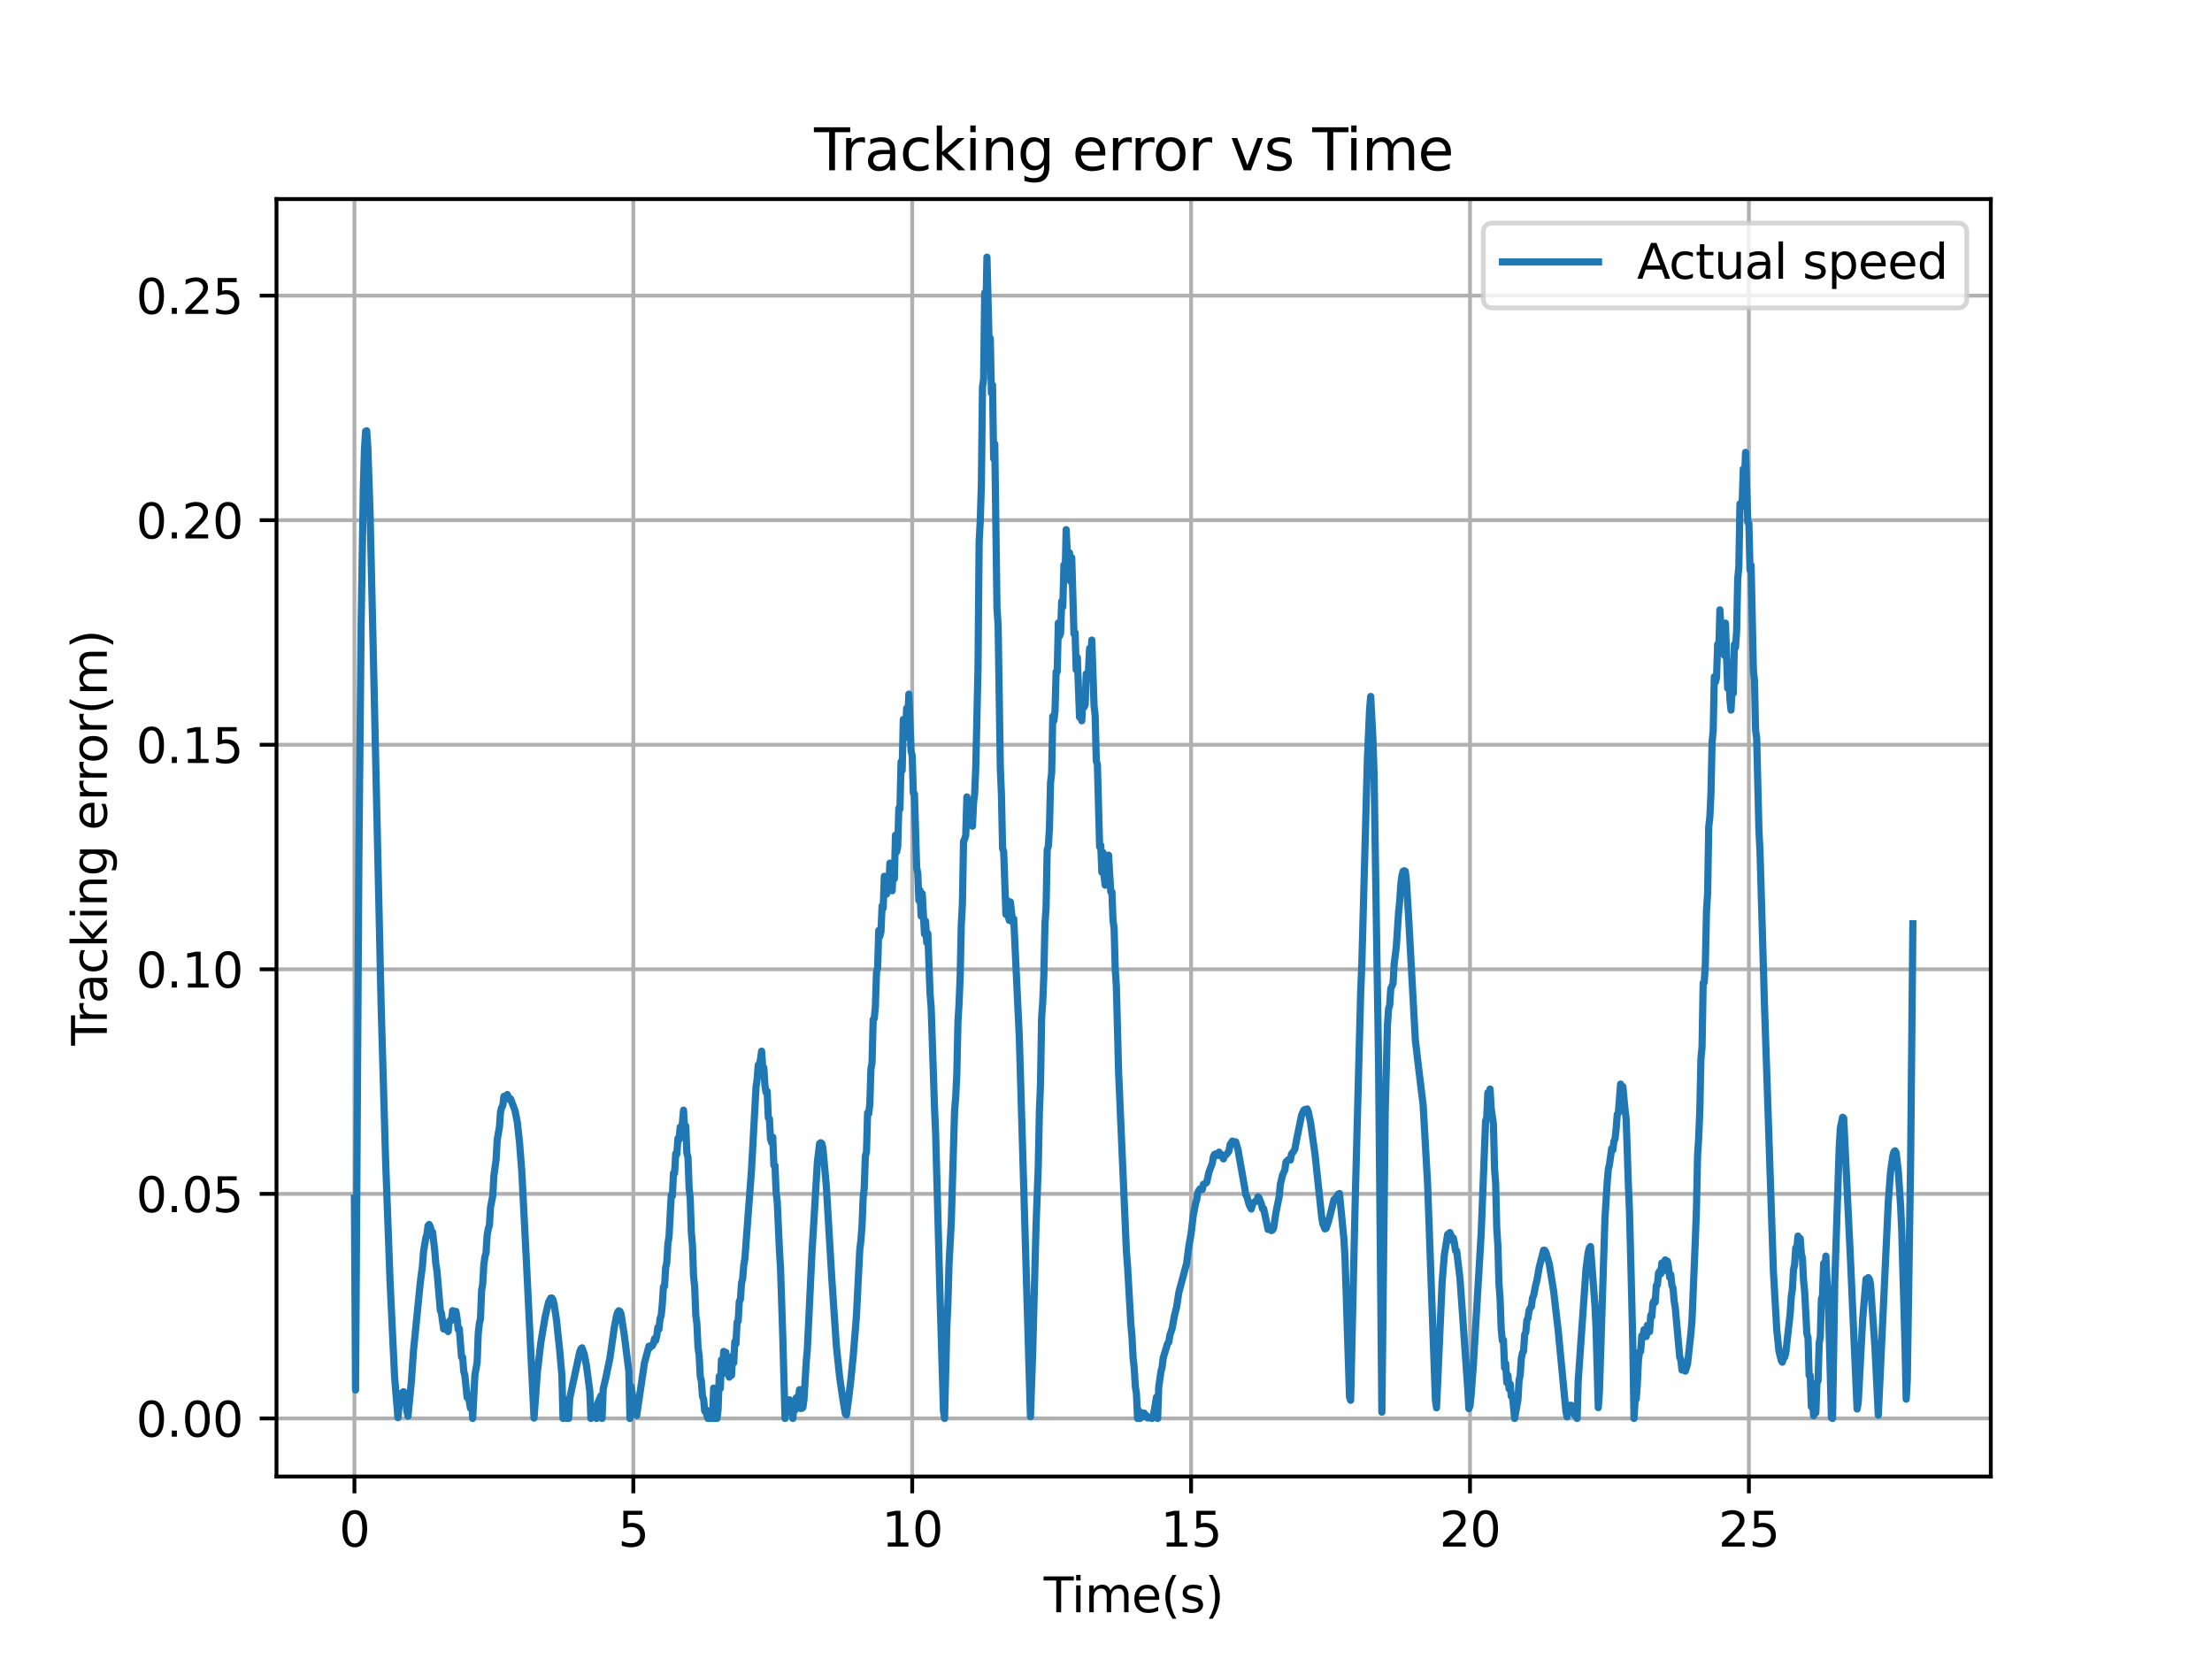 <?xml version="1.0" encoding="utf-8" standalone="no"?>
<!DOCTYPE svg PUBLIC "-//W3C//DTD SVG 1.1//EN"
  "http://www.w3.org/Graphics/SVG/1.1/DTD/svg11.dtd">
<svg xmlns:xlink="http://www.w3.org/1999/xlink" width="460.8pt" height="345.6pt" viewBox="0 0 460.8 345.6" xmlns="http://www.w3.org/2000/svg" version="1.1">
 <defs>
  <style type="text/css">*{stroke-linejoin: round; stroke-linecap: butt}</style>
 </defs>
 <g id="figure_1">
  <g id="patch_1">
   <path d="M 0 345.6 
L 460.8 345.6 
L 460.8 0 
L 0 0 
z
" style="fill: #ffffff"/>
  </g>
  <g id="axes_1">
   <g id="patch_2">
    <path d="M 57.6 307.584 
L 414.72 307.584 
L 414.72 41.472 
L 57.6 41.472 
z
" style="fill: #ffffff"/>
   </g>
   <g id="matplotlib.axis_1">
    <g id="xtick_1">
     <g id="line2d_1">
      <path d="M 73.833 307.584 
L 73.833 41.472 
" clip-path="url(#pf743a142b5)" style="fill: none; stroke: #b0b0b0; stroke-width: 0.8; stroke-linecap: square"/>
     </g>
     <g id="line2d_2">
      <defs>
       <path id="m61cd6ed678" d="M 0 0 
L 0 3.5 
" style="stroke: #000000; stroke-width: 0.8"/>
      </defs>
      <g>
       <use xlink:href="#m61cd6ed678" x="73.833" y="307.584" style="stroke: #000000; stroke-width: 0.8"/>
      </g>
     </g>
     <g id="text_1">
      <!-- 0 -->
      <g transform="translate(70.651 322.182) scale(0.1 -0.1)">
       <defs>
        <path id="DejaVuSans-30" d="M 2034 4250 
Q 1547 4250 1301 3770 
Q 1056 3291 1056 2328 
Q 1056 1369 1301 889 
Q 1547 409 2034 409 
Q 2525 409 2770 889 
Q 3016 1369 3016 2328 
Q 3016 3291 2770 3770 
Q 2525 4250 2034 4250 
z
M 2034 4750 
Q 2819 4750 3233 4129 
Q 3647 3509 3647 2328 
Q 3647 1150 3233 529 
Q 2819 -91 2034 -91 
Q 1250 -91 836 529 
Q 422 1150 422 2328 
Q 422 3509 836 4129 
Q 1250 4750 2034 4750 
z
" transform="scale(0.016)"/>
       </defs>
       <use xlink:href="#DejaVuSans-30"/>
      </g>
     </g>
    </g>
    <g id="xtick_2">
     <g id="line2d_3">
      <path d="M 131.931 307.584 
L 131.931 41.472 
" clip-path="url(#pf743a142b5)" style="fill: none; stroke: #b0b0b0; stroke-width: 0.8; stroke-linecap: square"/>
     </g>
     <g id="line2d_4">
      <g>
       <use xlink:href="#m61cd6ed678" x="131.931" y="307.584" style="stroke: #000000; stroke-width: 0.8"/>
      </g>
     </g>
     <g id="text_2">
      <!-- 5 -->
      <g transform="translate(128.75 322.182) scale(0.1 -0.1)">
       <defs>
        <path id="DejaVuSans-35" d="M 691 4666 
L 3169 4666 
L 3169 4134 
L 1269 4134 
L 1269 2991 
Q 1406 3038 1543 3061 
Q 1681 3084 1819 3084 
Q 2600 3084 3056 2656 
Q 3513 2228 3513 1497 
Q 3513 744 3044 326 
Q 2575 -91 1722 -91 
Q 1428 -91 1123 -41 
Q 819 9 494 109 
L 494 744 
Q 775 591 1075 516 
Q 1375 441 1709 441 
Q 2250 441 2565 725 
Q 2881 1009 2881 1497 
Q 2881 1984 2565 2268 
Q 2250 2553 1709 2553 
Q 1456 2553 1204 2497 
Q 953 2441 691 2322 
L 691 4666 
z
" transform="scale(0.016)"/>
       </defs>
       <use xlink:href="#DejaVuSans-35"/>
      </g>
     </g>
    </g>
    <g id="xtick_3">
     <g id="line2d_5">
      <path d="M 190.03 307.584 
L 190.03 41.472 
" clip-path="url(#pf743a142b5)" style="fill: none; stroke: #b0b0b0; stroke-width: 0.8; stroke-linecap: square"/>
     </g>
     <g id="line2d_6">
      <g>
       <use xlink:href="#m61cd6ed678" x="190.03" y="307.584" style="stroke: #000000; stroke-width: 0.8"/>
      </g>
     </g>
     <g id="text_3">
      <!-- 10 -->
      <g transform="translate(183.667 322.182) scale(0.1 -0.1)">
       <defs>
        <path id="DejaVuSans-31" d="M 794 531 
L 1825 531 
L 1825 4091 
L 703 3866 
L 703 4441 
L 1819 4666 
L 2450 4666 
L 2450 531 
L 3481 531 
L 3481 0 
L 794 0 
L 794 531 
z
" transform="scale(0.016)"/>
       </defs>
       <use xlink:href="#DejaVuSans-31"/>
       <use xlink:href="#DejaVuSans-30" x="63.623"/>
      </g>
     </g>
    </g>
    <g id="xtick_4">
     <g id="line2d_7">
      <path d="M 248.128 307.584 
L 248.128 41.472 
" clip-path="url(#pf743a142b5)" style="fill: none; stroke: #b0b0b0; stroke-width: 0.8; stroke-linecap: square"/>
     </g>
     <g id="line2d_8">
      <g>
       <use xlink:href="#m61cd6ed678" x="248.128" y="307.584" style="stroke: #000000; stroke-width: 0.8"/>
      </g>
     </g>
     <g id="text_4">
      <!-- 15 -->
      <g transform="translate(241.766 322.182) scale(0.1 -0.1)">
       <use xlink:href="#DejaVuSans-31"/>
       <use xlink:href="#DejaVuSans-35" x="63.623"/>
      </g>
     </g>
    </g>
    <g id="xtick_5">
     <g id="line2d_9">
      <path d="M 306.227 307.584 
L 306.227 41.472 
" clip-path="url(#pf743a142b5)" style="fill: none; stroke: #b0b0b0; stroke-width: 0.8; stroke-linecap: square"/>
     </g>
     <g id="line2d_10">
      <g>
       <use xlink:href="#m61cd6ed678" x="306.227" y="307.584" style="stroke: #000000; stroke-width: 0.8"/>
      </g>
     </g>
     <g id="text_5">
      <!-- 20 -->
      <g transform="translate(299.864 322.182) scale(0.1 -0.1)">
       <defs>
        <path id="DejaVuSans-32" d="M 1228 531 
L 3431 531 
L 3431 0 
L 469 0 
L 469 531 
Q 828 903 1448 1529 
Q 2069 2156 2228 2338 
Q 2531 2678 2651 2914 
Q 2772 3150 2772 3378 
Q 2772 3750 2511 3984 
Q 2250 4219 1831 4219 
Q 1534 4219 1204 4116 
Q 875 4013 500 3803 
L 500 4441 
Q 881 4594 1212 4672 
Q 1544 4750 1819 4750 
Q 2544 4750 2975 4387 
Q 3406 4025 3406 3419 
Q 3406 3131 3298 2873 
Q 3191 2616 2906 2266 
Q 2828 2175 2409 1742 
Q 1991 1309 1228 531 
z
" transform="scale(0.016)"/>
       </defs>
       <use xlink:href="#DejaVuSans-32"/>
       <use xlink:href="#DejaVuSans-30" x="63.623"/>
      </g>
     </g>
    </g>
    <g id="xtick_6">
     <g id="line2d_11">
      <path d="M 364.325 307.584 
L 364.325 41.472 
" clip-path="url(#pf743a142b5)" style="fill: none; stroke: #b0b0b0; stroke-width: 0.8; stroke-linecap: square"/>
     </g>
     <g id="line2d_12">
      <g>
       <use xlink:href="#m61cd6ed678" x="364.325" y="307.584" style="stroke: #000000; stroke-width: 0.8"/>
      </g>
     </g>
     <g id="text_6">
      <!-- 25 -->
      <g transform="translate(357.963 322.182) scale(0.1 -0.1)">
       <use xlink:href="#DejaVuSans-32"/>
       <use xlink:href="#DejaVuSans-35" x="63.623"/>
      </g>
     </g>
    </g>
    <g id="text_7">
     <!-- Time(s) -->
     <g transform="translate(217.42 335.861) scale(0.1 -0.1)">
      <defs>
       <path id="DejaVuSans-54" d="M -19 4666 
L 3928 4666 
L 3928 4134 
L 2272 4134 
L 2272 0 
L 1638 0 
L 1638 4134 
L -19 4134 
L -19 4666 
z
" transform="scale(0.016)"/>
       <path id="DejaVuSans-69" d="M 603 3500 
L 1178 3500 
L 1178 0 
L 603 0 
L 603 3500 
z
M 603 4863 
L 1178 4863 
L 1178 4134 
L 603 4134 
L 603 4863 
z
" transform="scale(0.016)"/>
       <path id="DejaVuSans-6d" d="M 3328 2828 
Q 3544 3216 3844 3400 
Q 4144 3584 4550 3584 
Q 5097 3584 5394 3201 
Q 5691 2819 5691 2113 
L 5691 0 
L 5113 0 
L 5113 2094 
Q 5113 2597 4934 2840 
Q 4756 3084 4391 3084 
Q 3944 3084 3684 2787 
Q 3425 2491 3425 1978 
L 3425 0 
L 2847 0 
L 2847 2094 
Q 2847 2600 2669 2842 
Q 2491 3084 2119 3084 
Q 1678 3084 1418 2786 
Q 1159 2488 1159 1978 
L 1159 0 
L 581 0 
L 581 3500 
L 1159 3500 
L 1159 2956 
Q 1356 3278 1631 3431 
Q 1906 3584 2284 3584 
Q 2666 3584 2933 3390 
Q 3200 3197 3328 2828 
z
" transform="scale(0.016)"/>
       <path id="DejaVuSans-65" d="M 3597 1894 
L 3597 1613 
L 953 1613 
Q 991 1019 1311 708 
Q 1631 397 2203 397 
Q 2534 397 2845 478 
Q 3156 559 3463 722 
L 3463 178 
Q 3153 47 2828 -22 
Q 2503 -91 2169 -91 
Q 1331 -91 842 396 
Q 353 884 353 1716 
Q 353 2575 817 3079 
Q 1281 3584 2069 3584 
Q 2775 3584 3186 3129 
Q 3597 2675 3597 1894 
z
M 3022 2063 
Q 3016 2534 2758 2815 
Q 2500 3097 2075 3097 
Q 1594 3097 1305 2825 
Q 1016 2553 972 2059 
L 3022 2063 
z
" transform="scale(0.016)"/>
       <path id="DejaVuSans-28" d="M 1984 4856 
Q 1566 4138 1362 3434 
Q 1159 2731 1159 2009 
Q 1159 1288 1364 580 
Q 1569 -128 1984 -844 
L 1484 -844 
Q 1016 -109 783 600 
Q 550 1309 550 2009 
Q 550 2706 781 3412 
Q 1013 4119 1484 4856 
L 1984 4856 
z
" transform="scale(0.016)"/>
       <path id="DejaVuSans-73" d="M 2834 3397 
L 2834 2853 
Q 2591 2978 2328 3040 
Q 2066 3103 1784 3103 
Q 1356 3103 1142 2972 
Q 928 2841 928 2578 
Q 928 2378 1081 2264 
Q 1234 2150 1697 2047 
L 1894 2003 
Q 2506 1872 2764 1633 
Q 3022 1394 3022 966 
Q 3022 478 2636 193 
Q 2250 -91 1575 -91 
Q 1294 -91 989 -36 
Q 684 19 347 128 
L 347 722 
Q 666 556 975 473 
Q 1284 391 1588 391 
Q 1994 391 2212 530 
Q 2431 669 2431 922 
Q 2431 1156 2273 1281 
Q 2116 1406 1581 1522 
L 1381 1569 
Q 847 1681 609 1914 
Q 372 2147 372 2553 
Q 372 3047 722 3315 
Q 1072 3584 1716 3584 
Q 2034 3584 2315 3537 
Q 2597 3491 2834 3397 
z
" transform="scale(0.016)"/>
       <path id="DejaVuSans-29" d="M 513 4856 
L 1013 4856 
Q 1481 4119 1714 3412 
Q 1947 2706 1947 2009 
Q 1947 1309 1714 600 
Q 1481 -109 1013 -844 
L 513 -844 
Q 928 -128 1133 580 
Q 1338 1288 1338 2009 
Q 1338 2731 1133 3434 
Q 928 4138 513 4856 
z
" transform="scale(0.016)"/>
      </defs>
      <use xlink:href="#DejaVuSans-54"/>
      <use xlink:href="#DejaVuSans-69" x="57.959"/>
      <use xlink:href="#DejaVuSans-6d" x="85.742"/>
      <use xlink:href="#DejaVuSans-65" x="183.154"/>
      <use xlink:href="#DejaVuSans-28" x="244.678"/>
      <use xlink:href="#DejaVuSans-73" x="283.691"/>
      <use xlink:href="#DejaVuSans-29" x="335.791"/>
     </g>
    </g>
   </g>
   <g id="matplotlib.axis_2">
    <g id="ytick_1">
     <g id="line2d_13">
      <path d="M 57.6 295.488 
L 414.72 295.488 
" clip-path="url(#pf743a142b5)" style="fill: none; stroke: #b0b0b0; stroke-width: 0.8; stroke-linecap: square"/>
     </g>
     <g id="line2d_14">
      <defs>
       <path id="m66c57f1150" d="M 0 0 
L -3.5 0 
" style="stroke: #000000; stroke-width: 0.8"/>
      </defs>
      <g>
       <use xlink:href="#m66c57f1150" x="57.6" y="295.488" style="stroke: #000000; stroke-width: 0.8"/>
      </g>
     </g>
     <g id="text_8">
      <!-- 0.00 -->
      <g transform="translate(28.334 299.287) scale(0.1 -0.1)">
       <defs>
        <path id="DejaVuSans-2e" d="M 684 794 
L 1344 794 
L 1344 0 
L 684 0 
L 684 794 
z
" transform="scale(0.016)"/>
       </defs>
       <use xlink:href="#DejaVuSans-30"/>
       <use xlink:href="#DejaVuSans-2e" x="63.623"/>
       <use xlink:href="#DejaVuSans-30" x="95.41"/>
       <use xlink:href="#DejaVuSans-30" x="159.033"/>
      </g>
     </g>
    </g>
    <g id="ytick_2">
     <g id="line2d_15">
      <path d="M 57.6 248.707 
L 414.72 248.707 
" clip-path="url(#pf743a142b5)" style="fill: none; stroke: #b0b0b0; stroke-width: 0.8; stroke-linecap: square"/>
     </g>
     <g id="line2d_16">
      <g>
       <use xlink:href="#m66c57f1150" x="57.6" y="248.707" style="stroke: #000000; stroke-width: 0.8"/>
      </g>
     </g>
     <g id="text_9">
      <!-- 0.05 -->
      <g transform="translate(28.334 252.507) scale(0.1 -0.1)">
       <use xlink:href="#DejaVuSans-30"/>
       <use xlink:href="#DejaVuSans-2e" x="63.623"/>
       <use xlink:href="#DejaVuSans-30" x="95.41"/>
       <use xlink:href="#DejaVuSans-35" x="159.033"/>
      </g>
     </g>
    </g>
    <g id="ytick_3">
     <g id="line2d_17">
      <path d="M 57.6 201.927 
L 414.72 201.927 
" clip-path="url(#pf743a142b5)" style="fill: none; stroke: #b0b0b0; stroke-width: 0.8; stroke-linecap: square"/>
     </g>
     <g id="line2d_18">
      <g>
       <use xlink:href="#m66c57f1150" x="57.6" y="201.927" style="stroke: #000000; stroke-width: 0.8"/>
      </g>
     </g>
     <g id="text_10">
      <!-- 0.10 -->
      <g transform="translate(28.334 205.726) scale(0.1 -0.1)">
       <use xlink:href="#DejaVuSans-30"/>
       <use xlink:href="#DejaVuSans-2e" x="63.623"/>
       <use xlink:href="#DejaVuSans-31" x="95.41"/>
       <use xlink:href="#DejaVuSans-30" x="159.033"/>
      </g>
     </g>
    </g>
    <g id="ytick_4">
     <g id="line2d_19">
      <path d="M 57.6 155.146 
L 414.72 155.146 
" clip-path="url(#pf743a142b5)" style="fill: none; stroke: #b0b0b0; stroke-width: 0.8; stroke-linecap: square"/>
     </g>
     <g id="line2d_20">
      <g>
       <use xlink:href="#m66c57f1150" x="57.6" y="155.146" style="stroke: #000000; stroke-width: 0.8"/>
      </g>
     </g>
     <g id="text_11">
      <!-- 0.15 -->
      <g transform="translate(28.334 158.946) scale(0.1 -0.1)">
       <use xlink:href="#DejaVuSans-30"/>
       <use xlink:href="#DejaVuSans-2e" x="63.623"/>
       <use xlink:href="#DejaVuSans-31" x="95.41"/>
       <use xlink:href="#DejaVuSans-35" x="159.033"/>
      </g>
     </g>
    </g>
    <g id="ytick_5">
     <g id="line2d_21">
      <path d="M 57.6 108.366 
L 414.72 108.366 
" clip-path="url(#pf743a142b5)" style="fill: none; stroke: #b0b0b0; stroke-width: 0.8; stroke-linecap: square"/>
     </g>
     <g id="line2d_22">
      <g>
       <use xlink:href="#m66c57f1150" x="57.6" y="108.366" style="stroke: #000000; stroke-width: 0.8"/>
      </g>
     </g>
     <g id="text_12">
      <!-- 0.20 -->
      <g transform="translate(28.334 112.165) scale(0.1 -0.1)">
       <use xlink:href="#DejaVuSans-30"/>
       <use xlink:href="#DejaVuSans-2e" x="63.623"/>
       <use xlink:href="#DejaVuSans-32" x="95.41"/>
       <use xlink:href="#DejaVuSans-30" x="159.033"/>
      </g>
     </g>
    </g>
    <g id="ytick_6">
     <g id="line2d_23">
      <path d="M 57.6 61.585 
L 414.72 61.585 
" clip-path="url(#pf743a142b5)" style="fill: none; stroke: #b0b0b0; stroke-width: 0.8; stroke-linecap: square"/>
     </g>
     <g id="line2d_24">
      <g>
       <use xlink:href="#m66c57f1150" x="57.6" y="61.585" style="stroke: #000000; stroke-width: 0.8"/>
      </g>
     </g>
     <g id="text_13">
      <!-- 0.25 -->
      <g transform="translate(28.334 65.384) scale(0.1 -0.1)">
       <use xlink:href="#DejaVuSans-30"/>
       <use xlink:href="#DejaVuSans-2e" x="63.623"/>
       <use xlink:href="#DejaVuSans-32" x="95.41"/>
       <use xlink:href="#DejaVuSans-35" x="159.033"/>
      </g>
     </g>
    </g>
    <g id="text_14">
     <!-- Tracking error(m) -->
     <g transform="translate(22.255 217.804) rotate(-90) scale(0.1 -0.1)">
      <defs>
       <path id="DejaVuSans-72" d="M 2631 2963 
Q 2534 3019 2420 3045 
Q 2306 3072 2169 3072 
Q 1681 3072 1420 2755 
Q 1159 2438 1159 1844 
L 1159 0 
L 581 0 
L 581 3500 
L 1159 3500 
L 1159 2956 
Q 1341 3275 1631 3429 
Q 1922 3584 2338 3584 
Q 2397 3584 2469 3576 
Q 2541 3569 2628 3553 
L 2631 2963 
z
" transform="scale(0.016)"/>
       <path id="DejaVuSans-61" d="M 2194 1759 
Q 1497 1759 1228 1600 
Q 959 1441 959 1056 
Q 959 750 1161 570 
Q 1363 391 1709 391 
Q 2188 391 2477 730 
Q 2766 1069 2766 1631 
L 2766 1759 
L 2194 1759 
z
M 3341 1997 
L 3341 0 
L 2766 0 
L 2766 531 
Q 2569 213 2275 61 
Q 1981 -91 1556 -91 
Q 1019 -91 701 211 
Q 384 513 384 1019 
Q 384 1609 779 1909 
Q 1175 2209 1959 2209 
L 2766 2209 
L 2766 2266 
Q 2766 2663 2505 2880 
Q 2244 3097 1772 3097 
Q 1472 3097 1187 3025 
Q 903 2953 641 2809 
L 641 3341 
Q 956 3463 1253 3523 
Q 1550 3584 1831 3584 
Q 2591 3584 2966 3190 
Q 3341 2797 3341 1997 
z
" transform="scale(0.016)"/>
       <path id="DejaVuSans-63" d="M 3122 3366 
L 3122 2828 
Q 2878 2963 2633 3030 
Q 2388 3097 2138 3097 
Q 1578 3097 1268 2742 
Q 959 2388 959 1747 
Q 959 1106 1268 751 
Q 1578 397 2138 397 
Q 2388 397 2633 464 
Q 2878 531 3122 666 
L 3122 134 
Q 2881 22 2623 -34 
Q 2366 -91 2075 -91 
Q 1284 -91 818 406 
Q 353 903 353 1747 
Q 353 2603 823 3093 
Q 1294 3584 2113 3584 
Q 2378 3584 2631 3529 
Q 2884 3475 3122 3366 
z
" transform="scale(0.016)"/>
       <path id="DejaVuSans-6b" d="M 581 4863 
L 1159 4863 
L 1159 1991 
L 2875 3500 
L 3609 3500 
L 1753 1863 
L 3688 0 
L 2938 0 
L 1159 1709 
L 1159 0 
L 581 0 
L 581 4863 
z
" transform="scale(0.016)"/>
       <path id="DejaVuSans-6e" d="M 3513 2113 
L 3513 0 
L 2938 0 
L 2938 2094 
Q 2938 2591 2744 2837 
Q 2550 3084 2163 3084 
Q 1697 3084 1428 2787 
Q 1159 2491 1159 1978 
L 1159 0 
L 581 0 
L 581 3500 
L 1159 3500 
L 1159 2956 
Q 1366 3272 1645 3428 
Q 1925 3584 2291 3584 
Q 2894 3584 3203 3211 
Q 3513 2838 3513 2113 
z
" transform="scale(0.016)"/>
       <path id="DejaVuSans-67" d="M 2906 1791 
Q 2906 2416 2648 2759 
Q 2391 3103 1925 3103 
Q 1463 3103 1205 2759 
Q 947 2416 947 1791 
Q 947 1169 1205 825 
Q 1463 481 1925 481 
Q 2391 481 2648 825 
Q 2906 1169 2906 1791 
z
M 3481 434 
Q 3481 -459 3084 -895 
Q 2688 -1331 1869 -1331 
Q 1566 -1331 1297 -1286 
Q 1028 -1241 775 -1147 
L 775 -588 
Q 1028 -725 1275 -790 
Q 1522 -856 1778 -856 
Q 2344 -856 2625 -561 
Q 2906 -266 2906 331 
L 2906 616 
Q 2728 306 2450 153 
Q 2172 0 1784 0 
Q 1141 0 747 490 
Q 353 981 353 1791 
Q 353 2603 747 3093 
Q 1141 3584 1784 3584 
Q 2172 3584 2450 3431 
Q 2728 3278 2906 2969 
L 2906 3500 
L 3481 3500 
L 3481 434 
z
" transform="scale(0.016)"/>
       <path id="DejaVuSans-20" transform="scale(0.016)"/>
       <path id="DejaVuSans-6f" d="M 1959 3097 
Q 1497 3097 1228 2736 
Q 959 2375 959 1747 
Q 959 1119 1226 758 
Q 1494 397 1959 397 
Q 2419 397 2687 759 
Q 2956 1122 2956 1747 
Q 2956 2369 2687 2733 
Q 2419 3097 1959 3097 
z
M 1959 3584 
Q 2709 3584 3137 3096 
Q 3566 2609 3566 1747 
Q 3566 888 3137 398 
Q 2709 -91 1959 -91 
Q 1206 -91 779 398 
Q 353 888 353 1747 
Q 353 2609 779 3096 
Q 1206 3584 1959 3584 
z
" transform="scale(0.016)"/>
      </defs>
      <use xlink:href="#DejaVuSans-54"/>
      <use xlink:href="#DejaVuSans-72" x="46.334"/>
      <use xlink:href="#DejaVuSans-61" x="87.447"/>
      <use xlink:href="#DejaVuSans-63" x="148.727"/>
      <use xlink:href="#DejaVuSans-6b" x="203.707"/>
      <use xlink:href="#DejaVuSans-69" x="261.617"/>
      <use xlink:href="#DejaVuSans-6e" x="289.4"/>
      <use xlink:href="#DejaVuSans-67" x="352.779"/>
      <use xlink:href="#DejaVuSans-20" x="416.256"/>
      <use xlink:href="#DejaVuSans-65" x="448.043"/>
      <use xlink:href="#DejaVuSans-72" x="509.566"/>
      <use xlink:href="#DejaVuSans-72" x="548.93"/>
      <use xlink:href="#DejaVuSans-6f" x="587.793"/>
      <use xlink:href="#DejaVuSans-72" x="648.975"/>
      <use xlink:href="#DejaVuSans-28" x="690.088"/>
      <use xlink:href="#DejaVuSans-6d" x="729.102"/>
      <use xlink:href="#DejaVuSans-29" x="826.514"/>
     </g>
    </g>
   </g>
   <g id="line2d_25">
    <path d="M 73.833 249.615 
L 74.065 289.56 
L 74.065 289.56 
L 74.762 178.535 
L 74.762 178.535 
L 75.227 130.115 
L 75.227 130.115 
L 75.692 101.56 
L 75.692 101.56 
L 75.924 93.689 
L 75.924 93.689 
L 76.157 89.846 
L 76.157 89.846 
L 76.389 89.744 
L 76.389 89.744 
L 76.621 93.174 
L 77.086 106.574 
L 77.086 106.574 
L 77.783 136.849 
L 77.783 136.849 
L 79.41 210.012 
L 79.41 210.012 
L 80.34 242.093 
L 80.34 242.093 
L 81.269 267.259 
L 81.269 267.259 
L 82.199 286.818 
L 82.199 286.818 
L 82.896 295.322 
L 82.896 295.322 
L 83.361 290.888 
L 83.361 290.888 
L 83.593 290.742 
L 83.593 290.742 
L 83.826 290.088 
L 83.826 290.088 
L 84.058 289.92 
L 84.058 289.92 
L 84.29 290.253 
L 84.29 290.253 
L 84.523 291.099 
L 84.523 291.099 
L 84.755 293.921 
L 84.755 293.921 
L 84.988 295.006 
L 84.988 295.006 
L 85.685 287.901 
L 85.685 287.901 
L 86.15 281.248 
L 86.15 281.248 
L 87.544 267.245 
L 87.544 267.245 
L 88.009 263.656 
L 88.009 263.656 
L 88.241 260.62 
L 88.241 260.62 
L 88.706 257.876 
L 88.706 257.876 
L 88.938 257.14 
L 88.938 257.14 
L 89.171 255.333 
L 89.171 255.333 
L 89.403 255.081 
L 89.403 255.081 
L 89.636 255.541 
L 89.636 255.541 
L 89.868 256.571 
L 89.868 256.571 
L 90.1 256.636 
L 90.1 256.636 
L 90.565 260.525 
L 90.565 260.525 
L 90.797 263.34 
L 90.797 263.34 
L 91.03 264.758 
L 91.03 264.758 
L 91.727 272.972 
L 91.727 272.972 
L 91.959 273.569 
L 91.959 273.569 
L 92.424 276.864 
L 92.424 276.864 
L 92.657 276.532 
L 92.657 276.532 
L 93.354 277.379 
L 93.354 277.379 
L 93.586 275.302 
L 93.586 275.302 
L 93.819 274.993 
L 93.819 274.993 
L 94.051 275.065 
L 94.051 275.065 
L 94.283 273.031 
L 94.283 273.031 
L 94.516 273.179 
L 94.516 273.179 
L 94.748 274.187 
L 94.748 274.187 
L 94.981 273.188 
L 94.981 273.188 
L 95.213 274.582 
L 95.213 274.582 
L 95.445 276.94 
L 95.445 276.94 
L 95.678 276.773 
L 95.678 276.773 
L 96.143 282.69 
L 96.143 282.69 
L 96.375 282.753 
L 96.375 282.753 
L 96.607 285.683 
L 96.607 285.683 
L 96.84 286.53 
L 96.84 286.53 
L 97.305 291.103 
L 97.305 291.103 
L 97.537 290.569 
L 97.537 290.569 
L 98.002 293.366 
L 98.002 293.366 
L 98.234 290.934 
L 98.234 290.934 
L 98.467 295.488 
L 98.467 295.488 
L 98.931 286.414 
L 98.931 286.414 
L 99.396 283.877 
L 99.396 283.877 
L 99.628 277.745 
L 99.628 277.745 
L 99.861 275.723 
L 99.861 275.723 
L 100.093 274.698 
L 100.093 274.698 
L 100.326 268.824 
L 100.326 268.824 
L 100.558 267.46 
L 100.558 267.46 
L 100.79 263.467 
L 100.79 263.467 
L 101.023 261.775 
L 101.023 261.775 
L 101.255 260.959 
L 101.255 260.959 
L 101.488 257.241 
L 101.488 257.241 
L 101.72 255.957 
L 101.72 255.957 
L 101.952 255.299 
L 101.952 255.299 
L 102.185 251.513 
L 102.185 251.513 
L 102.65 249.103 
L 102.65 249.103 
L 102.882 244.928 
L 102.882 244.928 
L 103.347 241.579 
L 103.347 241.579 
L 103.579 237.431 
L 103.579 237.431 
L 104.044 234.792 
L 104.044 234.792 
L 104.276 231.598 
L 104.276 231.598 
L 104.509 230.7 
L 104.509 230.7 
L 104.741 230.347 
L 104.974 228.393 
L 104.974 228.393 
L 105.206 228.468 
L 105.206 228.468 
L 105.438 228.863 
L 105.438 228.863 
L 105.671 228.009 
L 105.671 228.009 
L 106.136 229.061 
L 106.136 229.061 
L 106.368 228.908 
L 106.368 228.908 
L 107.297 231.4 
L 107.297 231.4 
L 107.762 233.765 
L 107.762 233.765 
L 108.227 238.014 
L 108.227 238.014 
L 108.692 243.92 
L 108.692 243.92 
L 109.621 261.996 
L 109.621 261.996 
L 111.248 295.404 
L 111.248 295.404 
L 111.945 285.878 
L 111.945 285.878 
L 112.643 279.815 
L 112.643 279.815 
L 113.572 274.282 
L 113.572 274.282 
L 114.269 271.295 
L 114.269 271.295 
L 114.734 270.412 
L 114.734 270.412 
L 114.966 270.407 
L 115.199 270.806 
L 115.199 270.806 
L 115.431 271.68 
L 115.431 271.68 
L 115.896 274.759 
L 115.896 274.759 
L 116.593 281.321 
L 116.593 281.321 
L 117.058 286.595 
L 117.058 286.595 
L 117.29 295.488 
L 117.29 295.488 
L 117.523 291.473 
L 117.523 291.473 
L 117.988 295.478 
L 117.988 295.478 
L 118.22 293.94 
L 118.22 293.94 
L 118.452 295.488 
L 118.452 295.488 
L 118.685 291.29 
L 118.685 291.29 
L 120.776 281.587 
L 120.776 281.587 
L 121.009 280.994 
L 121.009 280.994 
L 121.241 280.779 
L 121.241 280.779 
L 121.706 282.113 
L 121.706 282.113 
L 122.171 284.499 
L 122.171 284.499 
L 122.868 289.84 
L 122.868 289.84 
L 123.1 295.488 
L 123.1 295.488 
L 123.333 293.397 
L 123.333 293.397 
L 123.565 294.933 
L 123.565 294.933 
L 123.797 294.64 
L 123.797 294.64 
L 124.03 293.666 
L 124.03 293.666 
L 124.262 295.488 
L 124.262 295.488 
L 124.495 292.337 
L 124.495 292.337 
L 125.192 290.755 
L 125.192 290.755 
L 125.424 295.488 
L 125.424 295.488 
L 125.657 289.329 
L 125.657 289.329 
L 126.121 287.415 
L 126.121 287.415 
L 127.051 282.945 
L 127.051 282.945 
L 127.981 276.456 
L 127.981 276.456 
L 128.445 274.067 
L 128.445 274.067 
L 128.678 273.342 
L 128.678 273.342 
L 128.91 273.06 
L 128.91 273.06 
L 129.143 273.182 
L 129.375 273.699 
L 129.375 273.699 
L 130.072 278.277 
L 130.072 278.277 
L 131.002 285.678 
L 131.002 285.678 
L 131.234 295.488 
L 131.234 295.488 
L 131.466 288.838 
L 131.466 288.838 
L 132.396 294.477 
L 132.396 294.477 
L 132.628 294.87 
L 132.628 294.87 
L 134.255 283.889 
L 134.255 283.889 
L 135.185 280.436 
L 135.185 280.436 
L 135.417 280.744 
L 135.417 280.744 
L 135.65 280.29 
L 135.65 280.29 
L 135.882 280.369 
L 135.882 280.369 
L 136.114 279.889 
L 136.114 279.889 
L 136.347 278.882 
L 136.347 278.882 
L 136.579 279.246 
L 136.579 279.246 
L 136.812 278.32 
L 136.812 278.32 
L 137.044 276.507 
L 137.044 276.507 
L 137.276 276.903 
L 137.276 276.903 
L 137.509 274.675 
L 137.509 274.675 
L 137.741 274.042 
L 137.741 274.042 
L 137.973 271.684 
L 137.973 271.684 
L 138.206 268.059 
L 138.206 268.059 
L 138.438 267.937 
L 138.671 264.029 
L 138.671 264.029 
L 138.903 263.056 
L 138.903 263.056 
L 139.135 259.095 
L 139.135 259.095 
L 139.368 257.685 
L 139.368 257.685 
L 139.833 248.986 
L 139.833 248.986 
L 140.065 249.161 
L 140.065 249.161 
L 140.297 244.401 
L 140.297 244.401 
L 140.53 244.423 
L 140.762 240.313 
L 140.762 240.313 
L 140.995 240.456 
L 140.995 240.456 
L 141.227 237.154 
L 141.227 237.154 
L 141.459 237.416 
L 141.459 237.416 
L 141.692 234.808 
L 141.692 234.808 
L 141.924 235.338 
L 141.924 235.338 
L 142.157 233.962 
L 142.157 233.962 
L 142.389 231.264 
L 142.389 231.264 
L 142.621 235.44 
L 142.621 235.44 
L 142.854 234.596 
L 142.854 234.596 
L 143.086 240.216 
L 143.086 240.216 
L 143.319 241.078 
L 143.319 241.078 
L 143.551 247.502 
L 143.551 247.502 
L 143.783 249.568 
L 143.783 249.568 
L 144.016 256.666 
L 144.016 256.666 
L 144.248 259.315 
L 144.248 259.315 
L 144.481 265.836 
L 144.481 265.836 
L 144.713 268.074 
L 144.713 268.074 
L 144.945 273.946 
L 144.945 273.946 
L 145.178 275.748 
L 145.178 275.748 
L 145.41 280.783 
L 145.41 280.783 
L 145.643 282.332 
L 145.643 282.332 
L 145.875 286.755 
L 145.875 286.755 
L 146.107 287.67 
L 146.107 287.67 
L 146.34 290.934 
L 146.572 291.436 
L 146.572 291.436 
L 146.804 293.952 
L 146.804 293.952 
L 147.037 293.636 
L 147.037 293.636 
L 147.269 294.888 
L 147.269 294.888 
L 147.502 295.488 
L 147.502 295.488 
L 147.734 293.952 
L 147.734 293.952 
L 147.966 295.488 
L 147.966 295.488 
L 148.199 293.864 
L 148.199 293.864 
L 148.431 295.488 
L 148.664 289.172 
L 148.664 289.172 
L 148.896 295.488 
L 148.896 295.488 
L 149.128 292.422 
L 149.128 292.422 
L 149.361 295.488 
L 149.361 295.488 
L 149.593 293.622 
L 149.593 293.622 
L 149.826 286.722 
L 149.826 286.722 
L 150.058 289.236 
L 150.058 289.236 
L 150.29 283.27 
L 150.29 283.27 
L 150.523 286.26 
L 150.523 286.26 
L 150.755 281.532 
L 150.755 281.532 
L 150.988 285.439 
L 150.988 285.439 
L 151.22 281.731 
L 151.22 281.731 
L 151.452 285.858 
L 151.452 285.858 
L 151.685 282.798 
L 151.685 282.798 
L 151.917 286.883 
L 151.917 286.883 
L 152.15 283.781 
L 152.15 283.781 
L 152.382 286.513 
L 152.382 286.513 
L 152.614 282.49 
L 152.614 282.49 
L 152.847 283.902 
L 152.847 283.902 
L 153.079 279.491 
L 153.079 279.491 
L 153.312 279.936 
L 153.312 279.936 
L 153.544 275.449 
L 153.544 275.449 
L 153.776 275.184 
L 153.776 275.184 
L 154.009 271.113 
L 154.009 271.113 
L 154.241 270.672 
L 154.241 270.672 
L 154.473 267.269 
L 154.473 267.269 
L 154.706 266.411 
L 154.938 263.569 
L 154.938 263.569 
L 155.171 262.22 
L 155.171 262.22 
L 156.565 243.514 
L 156.565 243.514 
L 157.495 226.447 
L 157.495 226.447 
L 157.727 224.848 
L 157.959 221.836 
L 157.959 221.836 
L 158.192 221.725 
L 158.192 221.725 
L 158.424 220.694 
L 158.424 220.694 
L 158.657 218.979 
L 158.657 218.979 
L 158.889 222.403 
L 158.889 222.403 
L 159.121 222.431 
L 159.121 222.431 
L 159.354 226.147 
L 159.354 226.147 
L 159.586 227.553 
L 159.586 227.553 
L 159.819 227.359 
L 159.819 227.359 
L 160.051 232.866 
L 160.051 232.866 
L 160.283 233.046 
L 160.283 233.046 
L 160.516 237.262 
L 160.516 237.262 
L 160.748 238.043 
L 160.748 238.043 
L 160.981 236.901 
L 160.981 236.901 
L 161.213 242.744 
L 161.213 242.744 
L 161.445 242.813 
L 161.445 242.813 
L 161.678 248.401 
L 161.678 248.401 
L 161.91 250.293 
L 161.91 250.293 
L 162.375 260.532 
L 162.375 260.532 
L 162.607 264.373 
L 162.607 264.373 
L 163.072 278.637 
L 163.072 278.637 
L 163.537 295.488 
L 163.537 295.488 
L 163.769 292.386 
L 163.769 292.386 
L 164.002 294.009 
L 164.002 294.009 
L 164.234 293.736 
L 164.234 293.736 
L 164.466 291.611 
L 164.466 291.611 
L 164.699 293.061 
L 164.699 293.061 
L 164.931 292.763 
L 164.931 292.763 
L 165.164 295.488 
L 165.164 295.488 
L 165.396 292.774 
L 165.396 292.774 
L 165.628 293.728 
L 165.628 293.728 
L 165.861 291.174 
L 165.861 291.174 
L 166.093 292.37 
L 166.093 292.37 
L 166.326 291.237 
L 166.326 291.237 
L 166.558 289.492 
L 166.558 289.492 
L 166.79 293.413 
L 166.79 293.413 
L 167.023 293.384 
L 167.023 293.384 
L 167.255 293.218 
L 167.255 293.218 
L 167.488 291.515 
L 167.488 291.515 
L 167.952 283.723 
L 167.952 283.723 
L 168.185 281.042 
L 168.185 281.042 
L 168.65 271.386 
L 168.65 271.386 
L 169.114 261.546 
L 169.114 261.546 
L 170.276 242.083 
L 170.276 242.083 
L 170.741 238.221 
L 170.741 238.221 
L 170.973 238.054 
L 170.973 238.054 
L 171.206 238.22 
L 171.206 238.22 
L 171.438 239.272 
L 171.438 239.272 
L 172.135 247.022 
L 172.135 247.022 
L 173.297 266.58 
L 173.297 266.58 
L 174.227 280.367 
L 174.227 280.367 
L 174.924 286.995 
L 174.924 286.995 
L 175.621 291.708 
L 175.621 291.708 
L 176.086 294.499 
L 176.086 294.499 
L 176.319 294.769 
L 176.319 294.769 
L 176.783 291.389 
L 176.783 291.389 
L 177.248 287.447 
L 177.248 287.447 
L 177.713 282.775 
L 177.713 282.775 
L 178.178 277.109 
L 178.178 277.109 
L 178.41 274.143 
L 178.41 274.143 
L 179.107 260.335 
L 179.107 260.335 
L 179.34 258.417 
L 179.34 258.417 
L 179.572 255.447 
L 179.572 255.447 
L 179.804 249.622 
L 179.804 249.622 
L 180.037 247.468 
L 180.037 247.468 
L 180.269 240.798 
L 180.269 240.798 
L 180.502 239.994 
L 180.502 239.994 
L 180.734 231.825 
L 180.734 231.825 
L 180.966 232.007 
L 181.199 229.975 
L 181.199 229.975 
L 181.431 222.687 
L 181.431 222.687 
L 181.664 221.349 
L 181.664 221.349 
L 181.896 212.384 
L 181.896 212.384 
L 182.128 212.167 
L 182.128 212.167 
L 182.361 209.609 
L 182.361 209.609 
L 182.593 202.498 
L 182.593 202.498 
L 182.826 201.649 
L 182.826 201.649 
L 183.058 193.839 
L 183.058 193.839 
L 183.29 195.045 
L 183.523 194.095 
L 183.523 194.095 
L 183.755 188.695 
L 183.755 188.695 
L 183.988 189.168 
L 183.988 189.168 
L 184.22 182.542 
L 184.22 182.542 
L 184.452 185.435 
L 184.452 185.435 
L 184.685 186.27 
L 184.685 186.27 
L 184.917 182.613 
L 184.917 182.613 
L 185.149 185.208 
L 185.149 185.208 
L 185.382 179.811 
L 185.382 179.811 
L 185.614 184.23 
L 185.614 184.23 
L 185.847 185.56 
L 185.847 185.56 
L 186.079 180.806 
L 186.079 180.806 
L 186.311 183.073 
L 186.311 183.073 
L 186.544 173.98 
L 186.544 173.98 
L 186.776 177.477 
L 186.776 177.477 
L 187.009 176.36 
L 187.009 176.36 
L 187.241 168.366 
L 187.241 168.366 
L 187.473 168.521 
L 187.473 168.521 
L 187.706 158.699 
L 187.706 158.699 
L 187.938 160.485 
L 187.938 160.485 
L 188.171 149.889 
L 188.171 149.889 
L 188.403 153.25 
L 188.403 153.25 
L 188.635 153.617 
L 188.635 153.617 
L 188.868 147.538 
L 188.868 147.538 
L 189.1 150.183 
L 189.333 144.595 
L 189.333 144.595 
L 189.797 156.441 
L 189.797 156.441 
L 190.03 157.422 
L 190.03 157.422 
L 190.262 165.2 
L 190.262 165.2 
L 190.495 165.381 
L 190.495 165.381 
L 190.959 180.748 
L 190.959 180.748 
L 191.192 181.91 
L 191.192 181.91 
L 191.424 187.605 
L 191.424 187.605 
L 191.657 185.491 
L 191.657 185.491 
L 191.889 190.839 
L 191.889 190.839 
L 192.121 186.168 
L 192.121 186.168 
L 192.586 194.579 
L 192.586 194.579 
L 192.819 191.884 
L 192.819 191.884 
L 193.051 196.356 
L 193.051 196.356 
L 193.283 194.468 
L 193.283 194.468 
L 193.748 206.983 
L 193.748 206.983 
L 193.98 209.885 
L 193.98 209.885 
L 194.678 230.786 
L 194.678 230.786 
L 194.91 236.163 
L 194.91 236.163 
L 195.84 270.471 
L 195.84 270.471 
L 196.537 293.896 
L 196.537 293.896 
L 196.769 295.488 
L 196.769 295.488 
L 197.234 276.556 
L 197.234 276.556 
L 197.466 271.505 
L 197.699 263.326 
L 197.699 263.326 
L 198.164 254.692 
L 198.164 254.692 
L 198.861 231.319 
L 198.861 231.319 
L 199.093 228.489 
L 199.093 228.489 
L 199.326 223.724 
L 199.326 223.724 
L 199.558 212.911 
L 199.558 212.911 
L 199.79 209.102 
L 199.79 209.102 
L 200.023 203.342 
L 200.023 203.342 
L 200.255 192.651 
L 200.255 192.651 
L 200.488 188.299 
L 200.488 188.299 
L 200.72 175.237 
L 200.72 175.237 
L 200.952 174.817 
L 200.952 174.817 
L 201.185 173.988 
L 201.185 173.988 
L 201.417 166.011 
L 201.417 166.011 
L 201.882 171.928 
L 201.882 171.928 
L 202.114 167.308 
L 202.114 167.308 
L 202.347 171.191 
L 202.347 171.191 
L 202.579 172.116 
L 202.579 172.116 
L 202.811 167.208 
L 202.811 167.208 
L 203.044 165.327 
L 203.044 165.327 
L 203.276 159.695 
L 203.276 159.695 
L 203.741 138.951 
L 203.741 138.951 
L 203.973 112.774 
L 203.973 112.774 
L 204.206 108.495 
L 204.206 108.495 
L 204.438 100.897 
L 204.438 100.897 
L 204.671 80.579 
L 204.903 79.029 
L 204.903 79.029 
L 205.135 60.981 
L 205.135 60.981 
L 205.368 66.044 
L 205.368 66.044 
L 205.6 53.568 
L 205.6 53.568 
L 206.065 72.08 
L 206.065 72.08 
L 206.297 70.492 
L 206.53 81.884 
L 206.53 81.884 
L 206.762 80.192 
L 206.762 80.192 
L 206.995 95.548 
L 206.995 95.548 
L 207.227 92.481 
L 207.227 92.481 
L 207.692 126.785 
L 207.692 126.785 
L 207.924 130.17 
L 207.924 130.17 
L 208.389 160.045 
L 208.389 160.045 
L 208.621 165.547 
L 208.621 165.547 
L 208.854 176.715 
L 208.854 176.715 
L 209.086 177.397 
L 209.086 177.397 
L 209.551 190.491 
L 209.551 190.491 
L 209.783 187.55 
L 209.783 187.55 
L 210.016 190.702 
L 210.016 190.702 
L 210.248 191.733 
L 210.248 191.733 
L 210.48 187.888 
L 210.48 187.888 
L 210.945 192.126 
L 210.945 192.126 
L 211.178 191.404 
L 211.178 191.404 
L 212.34 216.036 
L 212.34 216.036 
L 213.734 263.429 
L 213.734 263.429 
L 214.664 295.13 
L 214.664 295.13 
L 215.128 281.725 
L 215.128 281.725 
L 215.826 255.449 
L 215.826 255.449 
L 216.29 242.954 
L 216.29 242.954 
L 216.523 231.626 
L 216.523 231.626 
L 216.755 225.881 
L 216.755 225.881 
L 216.987 212.049 
L 216.987 212.049 
L 217.22 208.762 
L 217.22 208.762 
L 217.452 203.197 
L 217.452 203.197 
L 217.685 192.442 
L 217.685 192.442 
L 217.917 189.146 
L 217.917 189.146 
L 218.149 177.071 
L 218.149 177.071 
L 218.382 176.279 
L 218.382 176.279 
L 218.614 172.687 
L 218.614 172.687 
L 218.847 163.072 
L 218.847 163.072 
L 219.079 161.025 
L 219.079 161.025 
L 219.311 149.226 
L 219.311 149.226 
L 219.544 150.132 
L 219.544 150.132 
L 219.776 148.159 
L 219.776 148.159 
L 220.009 139.96 
L 220.009 139.96 
L 220.241 139.915 
L 220.241 139.915 
L 220.473 129.773 
L 220.473 129.773 
L 220.706 132.538 
L 220.706 132.538 
L 220.938 131.919 
L 220.938 131.919 
L 221.171 125.27 
L 221.171 125.27 
L 221.403 126.422 
L 221.403 126.422 
L 221.635 117.684 
L 221.635 117.684 
L 221.868 120.791 
L 221.868 120.791 
L 222.1 110.333 
L 222.1 110.333 
L 222.565 119.501 
L 222.565 119.501 
L 222.797 115.142 
L 222.797 115.142 
L 223.03 121.123 
L 223.03 121.123 
L 223.262 116.18 
L 223.262 116.18 
L 223.727 132.055 
L 223.727 132.055 
L 223.959 131.798 
L 223.959 131.798 
L 224.192 139.539 
L 224.192 139.539 
L 224.424 136.946 
L 224.424 136.946 
L 224.889 149.407 
L 224.889 149.407 
L 225.121 146.864 
L 225.354 150.147 
L 225.586 145.32 
L 225.586 145.32 
L 225.818 147.33 
L 225.818 147.33 
L 226.051 146.862 
L 226.051 146.862 
L 226.283 140.382 
L 226.283 140.382 
L 226.516 140.666 
L 226.516 140.666 
L 226.748 139.751 
L 226.748 139.751 
L 226.98 135.084 
L 226.98 135.084 
L 227.213 137.624 
L 227.213 137.624 
L 227.445 133.338 
L 227.445 133.338 
L 227.91 146.984 
L 227.91 146.984 
L 228.142 149.047 
L 228.142 149.047 
L 228.375 158.509 
L 228.375 158.509 
L 228.607 159.274 
L 228.607 159.274 
L 229.072 176.402 
L 229.072 176.402 
L 229.304 176.074 
L 229.304 176.074 
L 229.537 181.697 
L 229.537 181.697 
L 229.769 177.565 
L 229.769 177.565 
L 230.002 182.505 
L 230.002 182.505 
L 230.234 184.406 
L 230.234 184.406 
L 230.466 180.447 
L 230.466 180.447 
L 230.699 182.993 
L 230.699 182.993 
L 230.931 178.148 
L 230.931 178.148 
L 231.396 185.781 
L 231.396 185.781 
L 231.628 185.796 
L 231.628 185.796 
L 231.861 191.701 
L 231.861 191.701 
L 232.093 193.445 
L 232.093 193.445 
L 232.325 201.951 
L 232.325 201.951 
L 232.558 205.429 
L 232.558 205.429 
L 233.023 223.293 
L 233.023 223.293 
L 234.649 260.615 
L 234.649 260.615 
L 234.882 263.639 
L 234.882 263.639 
L 235.579 275.828 
L 235.579 275.828 
L 235.811 278.426 
L 235.811 278.426 
L 236.044 282.871 
L 236.044 282.871 
L 236.276 284.969 
L 236.276 284.969 
L 236.509 288.832 
L 236.509 288.832 
L 236.741 290.282 
L 236.741 290.282 
L 236.973 295.488 
L 236.973 295.488 
L 237.206 293.844 
L 237.206 293.844 
L 237.438 295.488 
L 237.438 295.488 
L 237.671 295.355 
L 237.903 294.326 
L 238.135 294.929 
L 238.135 294.929 
L 238.368 294.379 
L 238.368 294.379 
L 238.6 295.135 
L 238.6 295.135 
L 238.833 294.87 
L 238.833 294.87 
L 239.065 295.386 
L 239.065 295.386 
L 239.762 295.303 
L 239.762 295.303 
L 239.995 295.488 
L 239.995 295.488 
L 240.227 295.129 
L 240.227 295.129 
L 240.924 291.043 
L 240.924 291.043 
L 241.156 295.488 
L 241.156 295.488 
L 241.389 288.887 
L 241.389 288.887 
L 241.854 285.672 
L 241.854 285.672 
L 242.086 284.841 
L 242.318 282.883 
L 242.318 282.883 
L 243.248 279.821 
L 243.248 279.821 
L 243.48 279.601 
L 243.48 279.601 
L 243.713 278.113 
L 243.713 278.113 
L 244.178 276.756 
L 244.178 276.756 
L 244.642 274.14 
L 244.642 274.14 
L 245.107 272.284 
L 245.107 272.284 
L 245.572 269.247 
L 245.572 269.247 
L 247.199 263.153 
L 247.199 263.153 
L 247.664 259.594 
L 247.664 259.594 
L 248.128 256.966 
L 248.128 256.966 
L 248.593 253.094 
L 248.593 253.094 
L 249.058 250.689 
L 249.058 250.689 
L 249.29 249.972 
L 249.29 249.972 
L 249.523 248.402 
L 249.523 248.402 
L 249.987 247.656 
L 249.987 247.656 
L 250.22 247.635 
L 250.22 247.635 
L 250.452 247.8 
L 250.452 247.8 
L 250.685 246.717 
L 250.685 246.717 
L 251.149 246.517 
L 251.149 246.517 
L 251.382 246.304 
L 251.847 244.174 
L 251.847 244.174 
L 252.544 242.342 
L 252.544 242.342 
L 252.776 240.929 
L 252.776 240.929 
L 253.009 240.479 
L 253.009 240.479 
L 253.241 240.373 
L 253.241 240.373 
L 253.473 240.445 
L 253.473 240.445 
L 253.706 240.709 
L 253.706 240.709 
L 253.938 240.01 
L 253.938 240.01 
L 254.403 240.564 
L 254.403 240.564 
L 254.868 241.425 
L 254.868 241.425 
L 255.1 240.701 
L 255.1 240.701 
L 255.333 240.624 
L 255.333 240.624 
L 255.565 240.411 
L 255.565 240.411 
L 256.03 239.738 
L 256.03 239.738 
L 256.262 238.408 
L 256.262 238.408 
L 256.727 237.703 
L 256.727 237.703 
L 256.959 237.778 
L 256.959 237.778 
L 257.192 238.248 
L 257.192 238.248 
L 257.424 237.872 
L 257.424 237.872 
L 257.889 239.475 
L 257.889 239.475 
L 259.283 247.37 
L 259.283 247.37 
L 259.516 248.896 
L 259.516 248.896 
L 259.748 249.222 
L 259.748 249.222 
L 260.213 250.945 
L 260.213 250.945 
L 260.678 251.862 
L 260.678 251.862 
L 260.91 250.826 
L 260.91 250.826 
L 261.607 250.17 
L 261.607 250.17 
L 261.84 250.202 
L 261.84 250.202 
L 262.072 249.313 
L 262.072 249.313 
L 262.304 249.592 
L 262.304 249.592 
L 262.769 250.816 
L 262.769 250.816 
L 263.002 251.811 
L 263.002 251.811 
L 263.234 251.767 
L 263.234 251.767 
L 264.163 256.121 
L 264.163 256.121 
L 264.396 255.78 
L 264.396 255.78 
L 264.628 256.187 
L 264.628 256.187 
L 264.861 256.355 
L 264.861 256.355 
L 265.093 256.231 
L 265.093 256.231 
L 265.325 255.788 
L 265.325 255.788 
L 265.79 252.661 
L 265.79 252.661 
L 266.487 249.201 
L 266.487 249.201 
L 266.72 246.722 
L 266.72 246.722 
L 267.185 244.778 
L 267.185 244.778 
L 267.649 243.733 
L 267.649 243.733 
L 267.882 242.102 
L 267.882 242.102 
L 268.347 241.604 
L 268.347 241.604 
L 268.811 241.66 
L 268.811 241.66 
L 269.044 240.416 
L 269.044 240.416 
L 269.509 239.809 
L 269.509 239.809 
L 269.741 239.382 
L 269.741 239.382 
L 270.206 236.903 
L 270.206 236.903 
L 271.135 232.344 
L 271.135 232.344 
L 271.6 231.285 
L 271.6 231.285 
L 271.832 231.119 
L 271.832 231.119 
L 272.065 231.264 
L 272.065 231.264 
L 272.297 231.006 
L 272.297 231.006 
L 272.53 231.579 
L 272.53 231.579 
L 272.994 233.735 
L 272.994 233.735 
L 273.924 240.322 
L 273.924 240.322 
L 275.318 253.377 
L 275.318 253.377 
L 275.551 254.911 
L 275.551 254.911 
L 276.016 256.002 
L 276.016 256.002 
L 276.248 255.898 
L 276.248 255.898 
L 276.713 254.589 
L 276.713 254.589 
L 277.41 251.852 
L 277.41 251.852 
L 277.875 249.898 
L 277.875 249.898 
L 278.107 249.807 
L 278.107 249.807 
L 278.804 248.74 
L 278.804 248.74 
L 279.037 248.629 
L 279.037 248.629 
L 279.966 258.167 
L 279.966 258.167 
L 280.199 262.192 
L 280.199 262.192 
L 281.128 291.033 
L 281.128 291.033 
L 281.361 291.703 
L 281.361 291.703 
L 282.29 251.134 
L 282.29 251.134 
L 283.452 206.769 
L 283.452 206.769 
L 283.685 201.138 
L 283.685 201.138 
L 284.847 158.336 
L 284.847 158.336 
L 285.311 147.727 
L 285.311 147.727 
L 285.544 145.084 
L 285.544 145.084 
L 286.009 154.045 
L 286.009 154.045 
L 286.241 161.11 
L 286.241 161.11 
L 287.171 220.709 
L 287.171 220.709 
L 287.868 294.187 
L 287.868 294.187 
L 288.565 231.745 
L 288.565 231.745 
L 289.03 213.553 
L 289.03 213.553 
L 289.262 210.166 
L 289.262 210.166 
L 289.494 209.457 
L 289.494 209.457 
L 289.727 205.95 
L 289.727 205.95 
L 290.192 204.921 
L 290.192 204.921 
L 290.424 200.894 
L 290.424 200.894 
L 290.889 197.121 
L 290.889 197.121 
L 291.354 189.977 
L 291.354 189.977 
L 291.586 187.744 
L 291.586 187.744 
L 291.818 184.202 
L 291.818 184.202 
L 292.051 182.421 
L 292.051 182.421 
L 292.283 181.517 
L 292.283 181.517 
L 292.516 181.397 
L 292.516 181.397 
L 292.748 181.498 
L 292.748 181.498 
L 292.98 183.417 
L 293.445 191.151 
L 293.445 191.151 
L 294.84 216.638 
L 294.84 216.638 
L 295.537 222.598 
L 295.537 222.598 
L 296.466 230.216 
L 296.466 230.216 
L 297.396 246.642 
L 297.396 246.642 
L 299.023 291.669 
L 299.023 291.669 
L 299.255 293.272 
L 299.255 293.272 
L 300.417 267.144 
L 300.417 267.144 
L 300.882 261.401 
L 300.882 261.401 
L 301.579 257.121 
L 301.579 257.121 
L 301.811 257.494 
L 301.811 257.494 
L 302.044 256.77 
L 302.044 256.77 
L 302.276 257.361 
L 302.276 257.361 
L 302.509 258.425 
L 302.509 258.425 
L 302.741 257.876 
L 302.741 257.876 
L 302.973 258.861 
L 303.206 260.518 
L 303.206 260.518 
L 303.438 260.571 
L 303.438 260.571 
L 304.135 266.244 
L 304.135 266.244 
L 305.762 289.348 
L 305.762 289.348 
L 305.994 293.433 
L 305.994 293.433 
L 306.227 292.887 
L 306.227 292.887 
L 306.459 290.642 
L 306.459 290.642 
L 306.924 284.391 
L 306.924 284.391 
L 308.551 257.077 
L 308.551 257.077 
L 309.48 233.45 
L 309.48 233.45 
L 309.713 232.897 
L 309.713 232.897 
L 309.945 227.627 
L 309.945 227.627 
L 310.178 228.749 
L 310.178 228.749 
L 310.41 226.867 
L 310.41 226.867 
L 310.642 230.895 
L 310.642 230.895 
L 311.107 234.203 
L 311.107 234.203 
L 311.339 243.413 
L 311.339 243.413 
L 311.572 246.549 
L 311.572 246.549 
L 311.804 255.895 
L 311.804 255.895 
L 312.037 259.525 
L 312.037 259.525 
L 312.269 267.475 
L 312.269 267.475 
L 312.501 270.687 
L 312.501 270.687 
L 312.734 276.948 
L 312.734 276.948 
L 312.966 279.273 
L 312.966 279.273 
L 313.199 279.133 
L 313.199 279.133 
L 313.431 284.941 
L 313.431 284.941 
L 313.663 284.049 
L 313.663 284.049 
L 313.896 288.039 
L 313.896 288.039 
L 314.128 286.514 
L 314.128 286.514 
L 314.361 289.305 
L 314.361 289.305 
L 314.593 288.288 
L 314.593 288.288 
L 314.825 290.875 
L 314.825 290.875 
L 315.058 290.67 
L 315.058 290.67 
L 315.523 295.488 
L 315.523 295.488 
L 316.22 291.579 
L 316.22 291.579 
L 316.452 287.536 
L 316.452 287.536 
L 316.685 286.443 
L 316.685 286.443 
L 316.917 283.025 
L 316.917 283.025 
L 317.149 281.835 
L 317.149 281.835 
L 317.382 281.512 
L 317.382 281.512 
L 317.614 278.034 
L 317.614 278.034 
L 317.847 277.579 
L 317.847 277.579 
L 318.079 275.023 
L 318.079 275.023 
L 318.311 274.607 
L 318.311 274.607 
L 318.544 272.961 
L 318.776 272.452 
L 318.776 272.452 
L 319.008 272.221 
L 319.008 272.221 
L 319.241 270.445 
L 319.241 270.445 
L 319.473 269.892 
L 319.473 269.892 
L 319.938 267.55 
L 319.938 267.55 
L 320.17 266.726 
L 320.17 266.726 
L 320.635 264.033 
L 320.635 264.033 
L 321.565 260.426 
L 321.565 260.426 
L 321.797 260.466 
L 321.797 260.466 
L 322.03 260.846 
L 322.03 260.846 
L 322.727 263.224 
L 322.727 263.224 
L 323.656 269.021 
L 323.656 269.021 
L 324.586 277.014 
L 324.586 277.014 
L 326.213 293.991 
L 326.213 293.991 
L 326.445 295.154 
L 326.445 295.154 
L 326.677 293.614 
L 326.677 293.614 
L 327.142 292.743 
L 327.142 292.743 
L 327.375 292.771 
L 327.375 292.771 
L 327.607 293.225 
L 327.607 293.225 
L 328.072 294.885 
L 328.072 294.885 
L 328.304 292.918 
L 328.304 292.918 
L 328.537 295.488 
L 328.537 295.488 
L 328.769 287.634 
L 328.769 287.634 
L 330.396 264.314 
L 330.396 264.314 
L 330.861 260.855 
L 330.861 260.855 
L 331.093 259.953 
L 331.093 259.953 
L 331.325 259.679 
L 331.325 259.679 
L 332.255 271.898 
L 332.255 271.898 
L 332.487 276.676 
L 332.487 276.676 
L 332.952 293.238 
L 332.952 293.238 
L 333.185 289.98 
L 333.185 289.98 
L 334.347 253.638 
L 334.347 253.638 
L 334.811 246.295 
L 334.811 246.295 
L 335.044 243.582 
L 335.044 243.582 
L 335.276 242.623 
L 335.276 242.623 
L 335.741 239.251 
L 335.741 239.251 
L 335.973 239.578 
L 336.206 237.768 
L 336.206 237.768 
L 336.438 237.27 
L 336.438 237.27 
L 336.67 235.23 
L 336.67 235.23 
L 336.903 232.139 
L 336.903 232.139 
L 337.135 231.819 
L 337.135 231.819 
L 337.6 225.838 
L 337.6 225.838 
L 337.832 227.449 
L 337.832 227.449 
L 338.065 226.334 
L 338.065 226.334 
L 338.53 231.234 
L 338.53 231.234 
L 338.762 233.119 
L 338.762 233.119 
L 339.227 247.015 
L 339.227 247.015 
L 339.459 252.498 
L 339.459 252.498 
L 339.924 270.78 
L 339.924 270.78 
L 340.156 280.591 
L 340.156 280.591 
L 340.389 295.488 
L 340.389 295.488 
L 340.621 291.718 
L 340.621 291.718 
L 340.854 291.433 
L 340.854 291.433 
L 341.086 288.247 
L 341.318 283.367 
L 341.318 283.367 
L 341.551 281.583 
L 341.551 281.583 
L 341.783 281.507 
L 341.783 281.507 
L 342.016 278.25 
L 342.016 278.25 
L 342.248 278.66 
L 342.248 278.66 
L 342.48 276.986 
L 342.48 276.986 
L 342.713 277.246 
L 342.713 277.246 
L 342.945 278.426 
L 342.945 278.426 
L 343.177 276.075 
L 343.177 276.075 
L 343.41 276.337 
L 343.41 276.337 
L 343.642 277.413 
L 343.642 277.413 
L 343.875 274.003 
L 343.875 274.003 
L 344.107 274.27 
L 344.107 274.27 
L 344.339 271.426 
L 344.339 271.426 
L 344.572 270.957 
L 344.572 270.957 
L 344.804 271.288 
L 344.804 271.288 
L 345.037 267.801 
L 345.269 267.669 
L 345.269 267.669 
L 345.501 265.191 
L 345.501 265.191 
L 345.734 264.806 
L 345.734 264.806 
L 345.966 265.37 
L 345.966 265.37 
L 346.199 263.098 
L 346.431 263.489 
L 346.431 263.489 
L 346.663 264.656 
L 346.663 264.656 
L 346.896 262.457 
L 346.896 262.457 
L 347.128 263.6 
L 347.128 263.6 
L 347.361 262.718 
L 347.361 262.718 
L 347.593 264.025 
L 347.593 264.025 
L 347.825 266.111 
L 347.825 266.111 
L 348.058 265.524 
L 348.058 265.524 
L 348.29 267.787 
L 348.29 267.787 
L 348.523 268.329 
L 348.523 268.329 
L 348.755 271.026 
L 348.755 271.026 
L 348.987 272.407 
L 348.987 272.407 
L 349.917 282.695 
L 349.917 282.695 
L 350.149 283.289 
L 350.149 283.289 
L 350.382 285.4 
L 350.382 285.4 
L 350.614 285.25 
L 350.614 285.25 
L 350.846 285.338 
L 350.846 285.338 
L 351.079 285.633 
L 351.544 284.149 
L 351.544 284.149 
L 352.241 277.798 
L 352.241 277.798 
L 352.473 275.125 
L 352.473 275.125 
L 353.17 258.223 
L 353.17 258.223 
L 353.403 251.816 
L 353.403 251.816 
L 353.635 240.728 
L 353.635 240.728 
L 353.868 237.024 
L 353.868 237.024 
L 354.1 231.444 
L 354.1 231.444 
L 354.332 220.601 
L 354.565 218.192 
L 354.565 218.192 
L 354.797 204.787 
L 355.03 204.648 
L 355.03 204.648 
L 355.262 200.592 
L 355.262 200.592 
L 355.494 189.665 
L 355.494 189.665 
L 355.727 186.161 
L 355.727 186.161 
L 355.959 172.261 
L 355.959 172.261 
L 356.192 170.203 
L 356.192 170.203 
L 356.424 165.319 
L 356.424 165.319 
L 356.656 154.651 
L 356.656 154.651 
L 356.889 152.213 
L 356.889 152.213 
L 357.121 140.991 
L 357.121 140.991 
L 357.354 142.09 
L 357.354 142.09 
L 357.586 141.155 
L 357.586 141.155 
L 357.818 134.236 
L 357.818 134.236 
L 358.051 135.887 
L 358.051 135.887 
L 358.283 127.039 
L 358.283 127.039 
L 358.748 134.679 
L 358.748 134.679 
L 358.98 130.53 
L 358.98 130.53 
L 359.213 136.535 
L 359.213 136.535 
L 359.445 129.808 
L 359.91 143.386 
L 359.91 143.386 
L 360.142 139.212 
L 360.142 139.212 
L 360.375 145.692 
L 360.375 145.692 
L 360.607 147.931 
L 360.607 147.931 
L 360.839 143.101 
L 360.839 143.101 
L 361.072 144.456 
L 361.072 144.456 
L 361.304 134.256 
L 361.304 134.256 
L 361.537 134.877 
L 361.537 134.877 
L 361.769 131.532 
L 362.001 120.546 
L 362.001 120.546 
L 362.234 118.14 
L 362.234 118.14 
L 362.466 104.948 
L 362.466 104.948 
L 362.699 105.661 
L 362.699 105.661 
L 362.931 104.654 
L 362.931 104.654 
L 363.163 97.693 
L 363.163 97.693 
L 363.396 100.736 
L 363.396 100.736 
L 363.628 94.236 
L 363.628 94.236 
L 364.093 108.763 
L 364.093 108.763 
L 364.325 109.075 
L 364.325 109.075 
L 364.558 118.731 
L 364.558 118.731 
L 364.79 117.795 
L 364.79 117.795 
L 365.255 139.39 
L 365.255 139.39 
L 365.487 141.858 
L 365.487 141.858 
L 365.72 152.077 
L 365.72 152.077 
L 365.952 153.883 
L 365.952 153.883 
L 366.417 172.925 
L 366.417 172.925 
L 366.649 177.601 
L 366.649 177.601 
L 367.579 209.562 
L 367.579 209.562 
L 369.438 264.958 
L 369.438 264.958 
L 370.135 277.044 
L 370.135 277.044 
L 370.6 281.537 
L 370.6 281.537 
L 371.065 283.385 
L 371.065 283.385 
L 371.297 283.768 
L 371.297 283.768 
L 371.53 282.897 
L 371.53 282.897 
L 371.762 282.763 
L 371.762 282.763 
L 371.994 281.97 
L 371.994 281.97 
L 372.924 273.668 
L 372.924 273.668 
L 373.156 270.096 
L 373.156 270.096 
L 373.389 268.487 
L 373.389 268.487 
L 373.621 264.475 
L 373.621 264.475 
L 373.853 263.422 
L 373.853 263.422 
L 374.086 259.939 
L 374.086 259.939 
L 374.318 259.924 
L 374.318 259.924 
L 374.551 257.493 
L 374.783 258.883 
L 374.783 258.883 
L 375.015 258 
L 375.015 258 
L 375.248 261.108 
L 375.248 261.108 
L 375.48 262.148 
L 375.48 262.148 
L 375.713 266.783 
L 375.713 266.783 
L 375.945 269.073 
L 375.945 269.073 
L 376.41 277.874 
L 376.41 277.874 
L 376.642 278.696 
L 376.642 278.696 
L 376.875 286.516 
L 376.875 286.516 
L 377.107 286.553 
L 377.107 286.553 
L 377.339 293.048 
L 377.339 293.048 
L 377.572 291.596 
L 377.572 291.596 
L 377.804 294.933 
L 377.804 294.933 
L 378.037 292.448 
L 378.037 292.448 
L 378.269 294.316 
L 378.269 294.316 
L 378.501 288.156 
L 378.501 288.156 
L 378.734 287.618 
L 378.734 287.618 
L 378.966 279.84 
L 378.966 279.84 
L 379.199 278.485 
L 379.199 278.485 
L 379.431 270.648 
L 379.431 270.648 
L 379.663 269.9 
L 379.663 269.9 
L 379.896 263.191 
L 379.896 263.191 
L 380.128 264.706 
L 380.128 264.706 
L 380.361 261.661 
L 380.361 261.661 
L 380.593 266.805 
L 380.593 266.805 
L 380.825 269.334 
L 380.825 269.334 
L 381.523 295.336 
L 381.523 295.336 
L 381.755 295.488 
L 381.755 295.488 
L 382.22 266.957 
L 382.22 266.957 
L 383.149 238.842 
L 383.149 238.842 
L 383.382 234.979 
L 383.382 234.979 
L 383.846 232.748 
L 383.846 232.748 
L 384.079 232.941 
L 384.079 232.941 
L 385.473 262.049 
L 385.473 262.049 
L 386.868 293.523 
L 386.868 293.523 
L 387.1 292.222 
L 387.1 292.222 
L 388.03 274.836 
L 388.03 274.836 
L 388.727 266.465 
L 388.727 266.465 
L 388.959 266.39 
L 388.959 266.39 
L 389.192 266.152 
L 389.192 266.152 
L 389.424 266.454 
L 389.424 266.454 
L 389.656 267.434 
L 389.656 267.434 
L 390.586 280.706 
L 390.586 280.706 
L 391.283 294.799 
L 391.283 294.799 
L 393.375 250.198 
L 393.375 250.198 
L 393.839 244.137 
L 393.839 244.137 
L 394.304 240.796 
L 394.304 240.796 
L 394.537 239.958 
L 394.537 239.958 
L 394.769 239.731 
L 394.769 239.731 
L 395.001 240.122 
L 395.001 240.122 
L 395.466 244.128 
L 395.466 244.128 
L 395.931 251.201 
L 395.931 251.201 
L 396.163 256.292 
L 396.163 256.292 
L 396.861 280.713 
L 396.861 280.713 
L 397.093 291.473 
L 397.325 287.406 
L 397.325 287.406 
L 398.022 241.488 
L 398.022 241.488 
L 398.487 192.434 
L 398.487 192.434 
" clip-path="url(#pf743a142b5)" style="fill: none; stroke: #1f77b4; stroke-width: 1.5; stroke-linecap: square"/>
   </g>
   <g id="patch_3">
    <path d="M 57.6 307.584 
L 57.6 41.472 
" style="fill: none; stroke: #000000; stroke-width: 0.8; stroke-linejoin: miter; stroke-linecap: square"/>
   </g>
   <g id="patch_4">
    <path d="M 414.72 307.584 
L 414.72 41.472 
" style="fill: none; stroke: #000000; stroke-width: 0.8; stroke-linejoin: miter; stroke-linecap: square"/>
   </g>
   <g id="patch_5">
    <path d="M 57.6 307.584 
L 414.72 307.584 
" style="fill: none; stroke: #000000; stroke-width: 0.8; stroke-linejoin: miter; stroke-linecap: square"/>
   </g>
   <g id="patch_6">
    <path d="M 57.6 41.472 
L 414.72 41.472 
" style="fill: none; stroke: #000000; stroke-width: 0.8; stroke-linejoin: miter; stroke-linecap: square"/>
   </g>
   <g id="text_15">
    <!-- Tracking error vs Time -->
    <g transform="translate(169.584 35.472) scale(0.12 -0.12)">
     <defs>
      <path id="DejaVuSans-76" d="M 191 3500 
L 800 3500 
L 1894 563 
L 2988 3500 
L 3597 3500 
L 2284 0 
L 1503 0 
L 191 3500 
z
" transform="scale(0.016)"/>
     </defs>
     <use xlink:href="#DejaVuSans-54"/>
     <use xlink:href="#DejaVuSans-72" x="46.334"/>
     <use xlink:href="#DejaVuSans-61" x="87.447"/>
     <use xlink:href="#DejaVuSans-63" x="148.727"/>
     <use xlink:href="#DejaVuSans-6b" x="203.707"/>
     <use xlink:href="#DejaVuSans-69" x="261.617"/>
     <use xlink:href="#DejaVuSans-6e" x="289.4"/>
     <use xlink:href="#DejaVuSans-67" x="352.779"/>
     <use xlink:href="#DejaVuSans-20" x="416.256"/>
     <use xlink:href="#DejaVuSans-65" x="448.043"/>
     <use xlink:href="#DejaVuSans-72" x="509.566"/>
     <use xlink:href="#DejaVuSans-72" x="548.93"/>
     <use xlink:href="#DejaVuSans-6f" x="587.793"/>
     <use xlink:href="#DejaVuSans-72" x="648.975"/>
     <use xlink:href="#DejaVuSans-20" x="690.088"/>
     <use xlink:href="#DejaVuSans-76" x="721.875"/>
     <use xlink:href="#DejaVuSans-73" x="781.055"/>
     <use xlink:href="#DejaVuSans-20" x="833.154"/>
     <use xlink:href="#DejaVuSans-54" x="864.941"/>
     <use xlink:href="#DejaVuSans-69" x="922.9"/>
     <use xlink:href="#DejaVuSans-6d" x="950.684"/>
     <use xlink:href="#DejaVuSans-65" x="1048.096"/>
    </g>
   </g>
   <g id="legend_1">
    <g id="patch_7">
     <path d="M 311.001 64.15 
L 407.72 64.15 
Q 409.72 64.15 409.72 62.15 
L 409.72 48.472 
Q 409.72 46.472 407.72 46.472 
L 311.001 46.472 
Q 309.001 46.472 309.001 48.472 
L 309.001 62.15 
Q 309.001 64.15 311.001 64.15 
z
" style="fill: #ffffff; opacity: 0.8; stroke: #cccccc; stroke-linejoin: miter"/>
    </g>
    <g id="line2d_26">
     <path d="M 313.001 54.57 
L 323.001 54.57 
L 333.001 54.57 
" style="fill: none; stroke: #1f77b4; stroke-width: 1.5; stroke-linecap: square"/>
    </g>
    <g id="text_16">
     <!-- Actual speed -->
     <g transform="translate(341.001 58.07) scale(0.1 -0.1)">
      <defs>
       <path id="DejaVuSans-41" d="M 2188 4044 
L 1331 1722 
L 3047 1722 
L 2188 4044 
z
M 1831 4666 
L 2547 4666 
L 4325 0 
L 3669 0 
L 3244 1197 
L 1141 1197 
L 716 0 
L 50 0 
L 1831 4666 
z
" transform="scale(0.016)"/>
       <path id="DejaVuSans-74" d="M 1172 4494 
L 1172 3500 
L 2356 3500 
L 2356 3053 
L 1172 3053 
L 1172 1153 
Q 1172 725 1289 603 
Q 1406 481 1766 481 
L 2356 481 
L 2356 0 
L 1766 0 
Q 1100 0 847 248 
Q 594 497 594 1153 
L 594 3053 
L 172 3053 
L 172 3500 
L 594 3500 
L 594 4494 
L 1172 4494 
z
" transform="scale(0.016)"/>
       <path id="DejaVuSans-75" d="M 544 1381 
L 544 3500 
L 1119 3500 
L 1119 1403 
Q 1119 906 1312 657 
Q 1506 409 1894 409 
Q 2359 409 2629 706 
Q 2900 1003 2900 1516 
L 2900 3500 
L 3475 3500 
L 3475 0 
L 2900 0 
L 2900 538 
Q 2691 219 2414 64 
Q 2138 -91 1772 -91 
Q 1169 -91 856 284 
Q 544 659 544 1381 
z
M 1991 3584 
L 1991 3584 
z
" transform="scale(0.016)"/>
       <path id="DejaVuSans-6c" d="M 603 4863 
L 1178 4863 
L 1178 0 
L 603 0 
L 603 4863 
z
" transform="scale(0.016)"/>
       <path id="DejaVuSans-70" d="M 1159 525 
L 1159 -1331 
L 581 -1331 
L 581 3500 
L 1159 3500 
L 1159 2969 
Q 1341 3281 1617 3432 
Q 1894 3584 2278 3584 
Q 2916 3584 3314 3078 
Q 3713 2572 3713 1747 
Q 3713 922 3314 415 
Q 2916 -91 2278 -91 
Q 1894 -91 1617 61 
Q 1341 213 1159 525 
z
M 3116 1747 
Q 3116 2381 2855 2742 
Q 2594 3103 2138 3103 
Q 1681 3103 1420 2742 
Q 1159 2381 1159 1747 
Q 1159 1113 1420 752 
Q 1681 391 2138 391 
Q 2594 391 2855 752 
Q 3116 1113 3116 1747 
z
" transform="scale(0.016)"/>
       <path id="DejaVuSans-64" d="M 2906 2969 
L 2906 4863 
L 3481 4863 
L 3481 0 
L 2906 0 
L 2906 525 
Q 2725 213 2448 61 
Q 2172 -91 1784 -91 
Q 1150 -91 751 415 
Q 353 922 353 1747 
Q 353 2572 751 3078 
Q 1150 3584 1784 3584 
Q 2172 3584 2448 3432 
Q 2725 3281 2906 2969 
z
M 947 1747 
Q 947 1113 1208 752 
Q 1469 391 1925 391 
Q 2381 391 2643 752 
Q 2906 1113 2906 1747 
Q 2906 2381 2643 2742 
Q 2381 3103 1925 3103 
Q 1469 3103 1208 2742 
Q 947 2381 947 1747 
z
" transform="scale(0.016)"/>
      </defs>
      <use xlink:href="#DejaVuSans-41"/>
      <use xlink:href="#DejaVuSans-63" x="66.658"/>
      <use xlink:href="#DejaVuSans-74" x="121.639"/>
      <use xlink:href="#DejaVuSans-75" x="160.848"/>
      <use xlink:href="#DejaVuSans-61" x="224.227"/>
      <use xlink:href="#DejaVuSans-6c" x="285.506"/>
      <use xlink:href="#DejaVuSans-20" x="313.289"/>
      <use xlink:href="#DejaVuSans-73" x="345.076"/>
      <use xlink:href="#DejaVuSans-70" x="397.176"/>
      <use xlink:href="#DejaVuSans-65" x="460.652"/>
      <use xlink:href="#DejaVuSans-65" x="522.176"/>
      <use xlink:href="#DejaVuSans-64" x="583.699"/>
     </g>
    </g>
   </g>
  </g>
 </g>
 <defs>
  <clipPath id="pf743a142b5">
   <rect x="57.6" y="41.472" width="357.12" height="266.112"/>
  </clipPath>
 </defs>
</svg>
